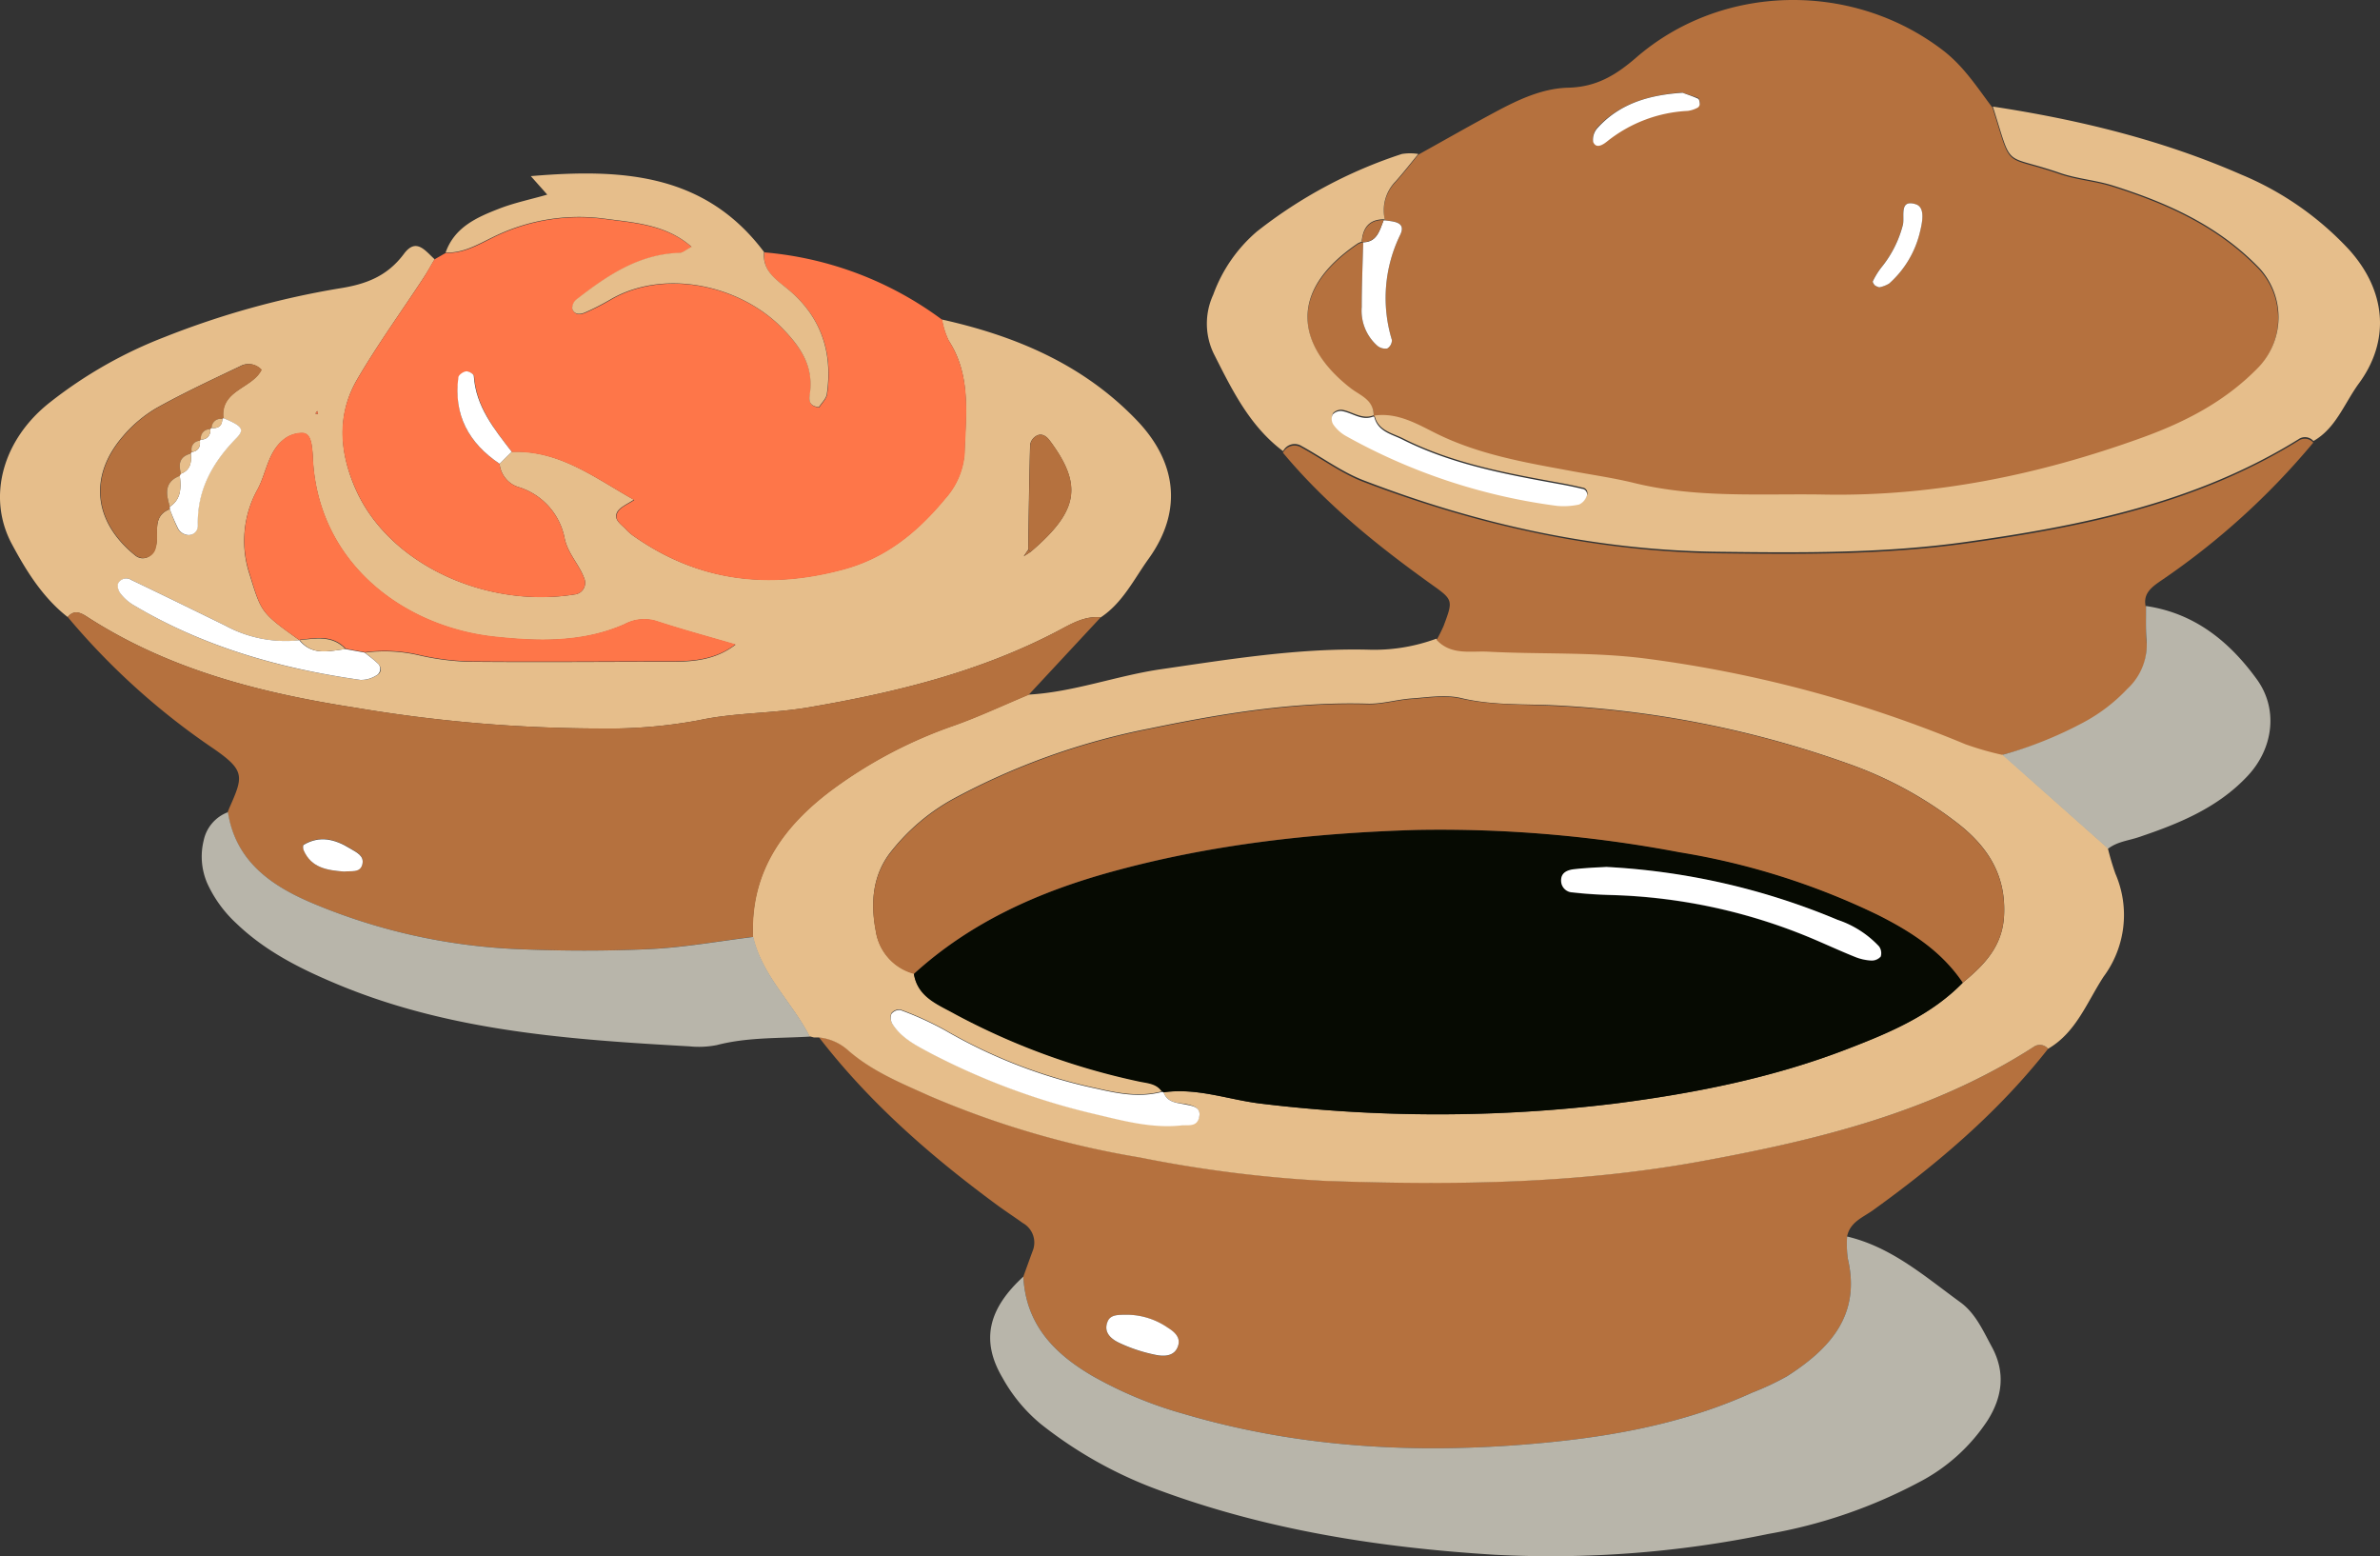 <svg xmlns="http://www.w3.org/2000/svg" width="334.38" height="218.583" viewBox="0 0 334.38 218.583">
  <rect x="0" y="0" width="334.38" height="218.583" fill="#333333" stroke="none"/>
  <g id="s7" transform="translate(-7793.264 -3974.731)">
    <path id="Path_410" data-name="Path 410" d="M-372.75,266.69c3.61-2,7.19-4.05,10.83-6,3.21-1.72,6.58-3.31,10.22-3.4,3.9-.09,6.64-1.71,9.54-4.22,12.07-10.47,30.35-10.73,43-1.11,3,2.26,4.9,5.27,7.07,8.14,2.87,9,1.25,6.5,9.4,9.31,2.42.84,5.05,1,7.49,1.79,7.66,2.42,14.83,5.62,20.59,11.62a10.2,10.2,0,0,1-.13,13.87c-4.65,4.81-10.3,7.71-16.37,9.91-14.38,5.22-29.2,8.29-44.57,8-9-.16-18.06.55-26.93-1.66-3-.74-6.05-1.15-9.07-1.72-6.28-1.19-12.62-2.26-18.51-5.15-2.67-1.32-5.47-3-8.76-2.57l-.07-.09c0-2.21-1.94-2.77-3.28-3.83-6.84-5.38-9.53-13.16,1.08-20.33a2.77,2.77,0,0,1,.72-.24c-.08,3-.21,6.05-.21,9.08a6.57,6.57,0,0,0,2.21,5.46,1.76,1.76,0,0,0,1.38.37,1.39,1.39,0,0,0,.65-1.19,20.2,20.2,0,0,1,1.18-14.8c.85-1.81-.93-1.86-2.16-2a5.8,5.8,0,0,1,1.48-5.36C-374.85,269.32-373.82,268-372.75,266.69Zm37.11-8.73c-4.49.34-8.68,1.44-11.89,4.83a2.46,2.46,0,0,0-.67,2c.39,1,1.3.51,1.9,0a19.64,19.64,0,0,1,11.4-4.34,4.1,4.1,0,0,0,1.43-.48.65.65,0,0,0,.25-.53c0-.25-.08-.64-.24-.71-.69-.26-1.43-.49-2.18-.73ZM-308,285.33a4.22,4.22,0,0,0,1.38-.53,14,14,0,0,0,4.27-7c.37-1.48.88-3.69-.53-4.14-2.41-.76-1.51,1.81-1.82,2.94a15.67,15.67,0,0,1-3.06,6,10.872,10.872,0,0,0-1.15,1.88c-.06.11.14.43.29.58A2,2,0,0,0-308,285.33Z" transform="translate(8365.291 3729.758)" fill="#b5713e"/>
    <path id="Path_411" data-name="Path 411" d="M-284.28,392.28c-7,8.9-15.5,16.13-24.63,22.7-1.41,1-3.21,1.65-3.61,3.67a15.127,15.127,0,0,0,.1,3.09c1.87,8-2.53,12.7-8.54,16.54a38.439,38.439,0,0,1-4.9,2.3c-10.26,4.68-21.29,6.45-32.32,7.31-16,1.25-32,.27-47.58-4.34a57,57,0,0,1-12.82-5.34c-5.44-3.19-9.33-7.28-9.67-13.93.43-1.19.86-2.39,1.3-3.58a3.14,3.14,0,0,0-1.37-3.94c-1.24-.89-2.52-1.72-3.75-2.63-9.25-6.82-17.85-14.33-24.9-23.47a7.21,7.21,0,0,1,4.17,1.84c3.35,2.92,7.38,4.57,11.4,6.37a127.807,127.807,0,0,0,29.56,8.65,180.666,180.666,0,0,0,26,3.29c17.76.63,35.5.45,53.15-2.81,16.33-3,32.23-6.86,46.4-16a1.5,1.5,0,0,1,2.01.28Zm-129.19,37.36c-1.3,0-2.51-.1-2.95,1-.62,1.54.58,2.47,1.72,3a22.142,22.142,0,0,0,5.09,1.66c1.2.24,2.73.2,3.14-1.42.28-1.12-.63-1.87-1.48-2.4a10.25,10.25,0,0,0-5.52-1.84Z" transform="translate(8365.291 3729.758)" fill="#b5713e"/>
    <path id="Path_412" data-name="Path 412" d="M-439.69,289.85c10.39,2.32,19.88,6.32,27.41,14.19,5.28,5.52,6.68,12.37,1.64,19.4-2.08,2.89-3.64,6.19-6.74,8.25-2.19-.23-4,.84-5.82,1.8-11.07,5.85-23,8.76-35.28,10.85-5.11.87-10.32.72-15.3,1.79a69.37,69.37,0,0,1-13.82,1.17,208.336,208.336,0,0,1-34.54-2.93c-13.32-2.07-26.19-5.34-37.68-12.78-.86-.56-1.82-1-2.69.06-3.51-2.74-5.83-6.49-7.86-10.28-3.53-6.6-1.28-14.71,5.42-19.93a62.069,62.069,0,0,1,16.06-9.13,119.937,119.937,0,0,1,24.49-6.82c3.85-.59,6.81-1.75,9.13-4.87,1.72-2.31,3-.41,4.31.77-.52.87-1,1.77-1.57,2.62-3.11,4.74-6.44,9.34-9.3,14.23s-2.56,10.24-.17,15.56c4.75,10.55,18.39,16.63,30.68,14.67a1.64,1.64,0,0,0,1.273-.8,1.64,1.64,0,0,0,.087-1.5c-.7-1.92-2.23-3.37-2.72-5.49a9.41,9.41,0,0,0-6.32-7.24,3.82,3.82,0,0,1-2.84-3.33l1.7-1.69c6.64-.28,11.64,3.63,17.17,6.74-.85.58-1.9,1-2.32,1.69-.64,1.11.57,1.76,1.22,2.48a6.578,6.578,0,0,0,1.17,1c9,6.29,18.79,7.45,29.33,4.6,6.09-1.64,10.52-5.35,14.36-10a10.65,10.65,0,0,0,2.68-6.32c.17-5.39,1-10.89-2.24-15.84a11,11,0,0,1-.92-2.92Zm12.45,32.64c6.74-5.75,7.37-9.35,2.69-15.64-.44-.6-1.16-1.16-2-.58a1.78,1.78,0,0,0-.75,1.18c-.13,4.91-.2,9.82-.27,14.73l-.63.93Zm-120.93-6A25.178,25.178,0,0,0-547,319.3a1.82,1.82,0,0,0,1.2.8,1.28,1.28,0,0,0,1.068-.27,1.28,1.28,0,0,0,.462-1c-.14-5,2.06-8.9,5.45-12.35,1.17-1.19.79-1.68-1.85-2.78-.44-3.94,4.1-4.17,5.36-6.79a2.43,2.43,0,0,0-3-.49c-3.94,1.88-7.91,3.73-11.72,5.85a18.378,18.378,0,0,0-4.69,3.93c-4.9,5.64-4.19,12.08,1.7,16.8,1.06.85,2.44.23,2.85-1.17.59-1.83-.65-4.3,2-5.35Zm18.23,18.42a17.78,17.78,0,0,1-10.43-2.07c-4.38-2.14-8.76-4.29-13.16-6.39a1.29,1.29,0,0,0-1.073-.177,1.29,1.29,0,0,0-.827.707,1.74,1.74,0,0,0,.37,1.38,6.55,6.55,0,0,0,1.7,1.54c9.86,5.92,20.68,9,32,10.58a4,4,0,0,0,2.17-.59c.81-.42.85-1.16.19-1.79a20.212,20.212,0,0,0-1.77-1.46,21.36,21.36,0,0,1,7.68.39,35.618,35.618,0,0,0,6.87.89c9.56.09,19.12,0,28.68,0,3.08,0,6.11-.3,8.84-2.39-3.83-1.12-7.51-2.11-11.12-3.3a5.83,5.83,0,0,0-4.46.44c-5.9,2.61-12.2,2.42-18.3,1.76-12.62-1.37-24.58-10.17-25.48-24.71a17.552,17.552,0,0,0-.2-2.3c-.15-.75-.41-1.62-1.35-1.61a4.251,4.251,0,0,0-2.1.58c-2.64,1.68-2.8,4.81-4.1,7.27a14.89,14.89,0,0,0-1.15,12c1.66,5.34,1.57,5.34,7.02,9.24Zm2.47-32.21-.25.37.38.05Z" transform="translate(8365.291 3729.758)" fill="#e6be8b"/>
    <path id="Path_413" data-name="Path 413" d="M-284.28,392.28a1.5,1.5,0,0,0-2.05-.25c-14.17,9.11-30.07,13-46.4,16-17.65,3.26-35.39,3.44-53.15,2.81a180.664,180.664,0,0,1-26-3.29,127.81,127.81,0,0,1-29.56-8.65c-4-1.8-8.05-3.45-11.4-6.37a7.21,7.21,0,0,0-4.17-1.84h-.67l-.64-.17c-2.44-4.77-6.68-8.52-7.94-14-.39-9.45,4.61-16,11.79-21.13a64,64,0,0,1,16.3-8.47c3.61-1.27,7.08-2.91,10.61-4.38,6.39-.35,12.4-2.67,18.72-3.58,9.6-1.4,19.14-2.95,28.87-2.74a25.2,25.2,0,0,0,9.74-1.54c2.06,2.21,4.78,1.52,7.3,1.66,7.45.42,14.86,0,22.37,1a175.81,175.81,0,0,1,44.63,12,42.756,42.756,0,0,0,5.18,1.49l14.85,13.21a37.384,37.384,0,0,0,1.08,3.65,14.55,14.55,0,0,1-1.66,14.46C-278.83,385.75-280.34,390-284.28,392.28Zm-124.27,6.11c4.73-.68,9.18,1.07,13.77,1.6a205.789,205.789,0,0,0,49.48,0c11.3-1.44,22.44-3.64,33.09-7.79,5.76-2.25,11.5-4.65,15.95-9.21,3-2.48,5.6-5.09,5.8-9.5.28-5.84-2.52-9.86-6.82-13.11a54.63,54.63,0,0,0-14.93-8.09A143,143,0,0,0-354.5,344c-4.12-.14-8.23,0-12.33-1-2.19-.49-4.61-.08-6.91.08-2.05.15-4.09.78-6.12.73-10.39-.3-20.56,1.39-30.65,3.48a97.128,97.128,0,0,0-27.57,9.87,28.781,28.781,0,0,0-8.79,7.46c-2.57,3.26-2.86,7.16-2.11,11.06a7.33,7.33,0,0,0,5.35,6c.52,3.3,3.4,4.31,5.77,5.64a97.361,97.361,0,0,0,25.75,9.45c1.22.28,2.55.26,3.36,1.48-3.08.84-6.11.28-9.1-.41a72.171,72.171,0,0,1-21.43-8.23,45.449,45.449,0,0,0-6.27-2.85,1.43,1.43,0,0,0-1.26.55,1.68,1.68,0,0,0,.15,1.42c1.3,2,3.4,3.07,5.44,4.14a98.47,98.47,0,0,0,23,8.51c4,.94,8,2,12.14,1.59.94-.1,2.22.16,2.51-1.15s-.9-1.58-1.87-1.78c-1.21-.19-2.56-.16-3.11-1.65Z" transform="translate(8365.291 3729.758)" fill="#e6be8b"/>
    <path id="Path_414" data-name="Path 414" d="M-501.84,310.11a3.82,3.82,0,0,0,2.84,3.33,9.41,9.41,0,0,1,6.32,7.24c.49,2.12,2,3.57,2.72,5.49a1.64,1.64,0,0,1-.087,1.5,1.64,1.64,0,0,1-1.273.8c-12.29,2-25.93-4.12-30.68-14.67-2.39-5.32-2.77-10.53.17-15.56s6.19-9.49,9.3-14.23c.56-.85,1-1.75,1.57-2.62l1.58-.9c2.45.11,4.49-1.1,6.56-2.12A27.25,27.25,0,0,1-487,275.74c4.14.56,8.58.79,12.18,3.95-.8.41-1.24.82-1.68.84-5.77.17-10.22,3.22-14.53,6.57a1.57,1.57,0,0,0-.56,1.3c.31.88,1.15.8,1.84.49a34.921,34.921,0,0,0,3.45-1.76c7.49-4.44,18.22-2.16,24.23,4,2.47,2.54,4.28,5.1,3.91,8.82-.07.76-.54,2.1,1.23,2.25.37-.59,1-1.18,1.11-1.84.89-6.09-1-11.23-5.82-15-1.71-1.34-3.27-2.52-3-4.94a48.74,48.74,0,0,1,25,9.48,11,11,0,0,0,.92,2.92c3.2,5,2.41,10.45,2.24,15.84a10.65,10.65,0,0,1-2.68,6.32c-3.84,4.65-8.27,8.36-14.36,10-10.54,2.85-20.3,1.69-29.33-4.6a6.579,6.579,0,0,1-1.17-1c-.65-.72-1.86-1.37-1.22-2.48.42-.73,1.47-1.11,2.32-1.69-5.53-3.11-10.53-7-17.17-6.74-2.46-3.2-5-6.34-5.32-10.65,0-.25-.74-.68-1.09-.64a1.612,1.612,0,0,0-1.08.83C-508.33,303.24-506.18,307.2-501.84,310.11Z" transform="translate(8365.291 3729.758)" fill="#fe7649"/>
    <path id="Path_415" data-name="Path 415" d="M-427.52,342.58c-3.53,1.47-7,3.11-10.61,4.38a64,64,0,0,0-16.3,8.47c-7.18,5.17-12.18,11.68-11.79,21.13-4.86.6-9.7,1.48-14.57,1.71-6.18.3-12.4.28-18.59,0a83.24,83.24,0,0,1-28.53-6.34c-5.79-2.41-11-5.83-12.13-12.89.1-.24.19-.48.29-.71,1.91-4.31,2.16-5.14-2.28-8.21a99.388,99.388,0,0,1-20.48-18.48c.87-1.1,1.83-.62,2.69-.06,11.49,7.44,24.36,10.71,37.68,12.78a208.339,208.339,0,0,0,34.54,2.93,69.366,69.366,0,0,0,13.82-1.17c5-1.07,10.19-.92,15.3-1.79,12.27-2.09,24.21-5,35.28-10.85,1.82-1,3.63-2,5.82-1.8Zm-96.18,24.81c1-.13,2.27.19,2.58-1.05s-.88-1.71-1.74-2.24c-2.08-1.28-4.23-1.86-6.51-.5-.11.07-.1.53,0,.75,1.08,2.55,3.37,2.86,5.67,3.04Z" transform="translate(8365.291 3729.758)" fill="#b5713e"/>
    <path id="Path_416" data-name="Path 416" d="M-428.25,424.28c.34,6.65,4.23,10.74,9.67,13.93a57,57,0,0,0,12.82,5.34c15.56,4.61,31.56,5.59,47.58,4.34,11-.86,22.06-2.63,32.32-7.31a38.446,38.446,0,0,0,4.9-2.3c6-3.84,10.41-8.57,8.54-16.54a15.127,15.127,0,0,1-.1-3.09c6.24,1.47,10.94,5.62,15.92,9.24,2.12,1.54,3.19,4,4.43,6.28,1.93,3.58,1.47,7-.59,10.28a25.61,25.61,0,0,1-9.65,8.71,71,71,0,0,1-21.14,7.26A150.678,150.678,0,0,1-362,463.35c-16.25-1-32.28-3.49-47.64-9.24A59.519,59.519,0,0,1-425.78,445a22.6,22.6,0,0,1-5.4-6.51C-434.26,433.27-433.2,428.82-428.25,424.28Z" transform="translate(8365.291 3729.758)" fill="#b8b5aa"/>
    <path id="Path_417" data-name="Path 417" d="M-290.71,351a42.767,42.767,0,0,1-5.18-1.49,175.808,175.808,0,0,0-44.63-12c-7.51-1-14.92-.61-22.37-1-2.52-.14-5.24.55-7.3-1.66a20.516,20.516,0,0,0,1-2c1.3-3.49,1.34-3.62-1.53-5.66-7.67-5.48-15-11.36-21.06-18.63a1.82,1.82,0,0,1,1.151-.941,1.82,1.82,0,0,1,1.469.231c2.94,1.61,5.69,3.67,8.78,4.84,16,6.09,32.54,9.75,49.7,10,11.59.14,23.14.25,34.75-1.37,16.48-2.3,32.48-5.55,46.84-14.45a1.56,1.56,0,0,1,2.07.27,103.449,103.449,0,0,1-21.51,19.47c-1.33.92-2.48,1.84-2,3.69,0,1.54-.05,3.1.07,4.63a8.4,8.4,0,0,1-2.68,7,23.921,23.921,0,0,1-6.11,4.69A55.109,55.109,0,0,1-290.71,351Z" transform="translate(8365.291 3729.758)" fill="#b5713e"/>
    <path id="Path_418" data-name="Path 418" d="M-247,306.92a1.56,1.56,0,0,0-2.07-.27c-14.36,8.9-30.36,12.15-46.84,14.45-11.61,1.62-23.16,1.51-34.75,1.37-17.16-.2-33.7-3.86-49.7-10-3.09-1.17-5.84-3.23-8.78-4.84a1.82,1.82,0,0,0-1.469-.231,1.82,1.82,0,0,0-1.151.941c-4.72-3.53-7.2-8.67-9.75-13.71a9.69,9.69,0,0,1-.06-8.27,21.14,21.14,0,0,1,6.11-8.85,65.82,65.82,0,0,1,20.39-10.91,7.21,7.21,0,0,1,2.31,0c-1.07,1.3-2.1,2.63-3.22,3.88a5.8,5.8,0,0,0-1.48,5.36l-.17-.06c-2.07,0-2.92,1.22-3.08,3.11h.2a2.769,2.769,0,0,0-.72.24c-10.61,7.17-7.92,15-1.08,20.33,1.34,1.06,3.27,1.62,3.28,3.84-1.64.66-3-.54-4.43-.77a1.56,1.56,0,0,0-1.29.49,1.49,1.49,0,0,0,.07,1.36,5.4,5.4,0,0,0,1.66,1.57,82.69,82.69,0,0,0,29.82,9.9,10.23,10.23,0,0,0,3.07-.19c.38-.07.76-.57,1-1a.78.78,0,0,0,.052-.774.78.78,0,0,0-.642-.436q-1.5-.36-3-.63c-7.59-1.38-15.2-2.76-22.18-6.27-1.54-.77-3.53-1.1-4-3.21,3.29-.46,6.09,1.25,8.76,2.57,5.89,2.89,12.23,4,18.51,5.15,3,.57,6.08,1,9.07,1.72,8.87,2.21,17.94,1.5,26.93,1.66,15.37.27,30.19-2.8,44.57-8,6.07-2.2,11.72-5.1,16.37-9.91a10.2,10.2,0,0,0,.13-13.87c-5.76-6-12.93-9.2-20.59-11.62-2.44-.77-5.07-.95-7.49-1.79-8.15-2.81-6.53-.26-9.4-9.31,12,1.83,23.72,4.66,34.89,9.55A43.37,43.37,0,0,1-242.03,280c5.24,5.78,5.92,12.84,1.29,19C-242.74,301.82-243.91,305.17-247,306.92Z" transform="translate(8365.291 3729.758)" fill="#e6be8b"/>
    <path id="Path_419" data-name="Path 419" d="M-540,359.05c1.1,7.06,6.34,10.48,12.13,12.89a83.24,83.24,0,0,0,28.53,6.34c6.19.27,12.41.29,18.59,0,4.87-.23,9.71-1.11,14.57-1.71,1.26,5.45,5.5,9.2,7.94,14-4.36.26-8.76.07-13.07,1.19a13,13,0,0,1-3.85.18c-16.73-.95-33.42-2.09-49.18-8.6-5.26-2.18-10.32-4.67-14.48-8.67a17.61,17.61,0,0,1-4.07-5.59,9.45,9.45,0,0,1-.52-6.06,5.41,5.41,0,0,1,3.41-3.97Z" transform="translate(8365.291 3729.758)" fill="#b8b5aa"/>
    <path id="Path_420" data-name="Path 420" d="M-290.71,351a55.109,55.109,0,0,0,11.46-4.59,23.92,23.92,0,0,0,6.11-4.69,8.4,8.4,0,0,0,2.68-7c-.12-1.53-.05-3.09-.07-4.63,6.84,1,11.75,5,15.61,10.34,3,4.17,2.28,9.65-1.28,13.48-4.19,4.51-9.69,6.75-15.35,8.65-1.45.49-3,.62-4.3,1.62Z" transform="translate(8365.291 3729.758)" fill="#b8b5aa"/>
    <path id="Path_421" data-name="Path 421" d="M-464.68,280.37c-.23,2.42,1.33,3.6,3,4.94,4.86,3.81,6.71,8.95,5.82,15-.09.66-.74,1.25-1.11,1.84-1.77-.15-1.3-1.49-1.23-2.25.37-3.72-1.44-6.28-3.91-8.82-6-6.15-16.74-8.43-24.23-4a34.921,34.921,0,0,1-3.45,1.76c-.69.31-1.53.39-1.84-.49a1.57,1.57,0,0,1,.56-1.3c4.31-3.35,8.76-6.4,14.53-6.57.44,0,.88-.43,1.68-.84-3.6-3.16-8-3.39-12.18-3.95a27.25,27.25,0,0,0-15.82,2.63c-2.07,1-4.11,2.23-6.56,2.12,1.25-3.54,4.34-4.92,7.45-6.13,2.13-.84,4.42-1.31,6.83-2-.71-.81-1.31-1.47-2.31-2.6C-484.66,268.63-473,269.29-464.68,280.37Z" transform="translate(8365.291 3729.758)" fill="#e6be8b"/>
    <path id="Path_422" data-name="Path 422" d="M-377.45,275.93c1.23.16,3,.21,2.16,2a20.2,20.2,0,0,0-1.18,14.8,1.39,1.39,0,0,1-.65,1.19,1.76,1.76,0,0,1-1.38-.37,6.57,6.57,0,0,1-2.21-5.46c0-3,.13-6.05.21-9.08h-.2c2.15.07,2.48-1.66,3.08-3.11Z" transform="translate(8365.291 3729.758)" fill="#fff"/>
    <path id="Path_423" data-name="Path 423" d="M-335.64,258c.75.28,1.49.51,2.18.83.16.07.23.46.24.71a.65.65,0,0,1-.25.53,4.1,4.1,0,0,1-1.43.48,19.64,19.64,0,0,0-11.4,4.34c-.6.47-1.51,1-1.9,0a2.46,2.46,0,0,1,.67-2C-344.32,259.4-340.13,258.3-335.64,258Z" transform="translate(8365.291 3729.758)" fill="#fff"/>
    <path id="Path_424" data-name="Path 424" d="M-308,285.33a2.1,2.1,0,0,1-.61-.27c-.15-.15-.35-.47-.29-.58a10.869,10.869,0,0,1,1.15-1.88,15.67,15.67,0,0,0,3.06-6c.31-1.13-.59-3.7,1.82-2.94,1.41.45.9,2.66.53,4.14a14,14,0,0,1-4.27,7A4.189,4.189,0,0,1-308,285.33Z" transform="translate(8365.291 3729.758)" fill="#fff"/>
    <path id="Path_425" data-name="Path 425" d="M-413.47,429.64a10.249,10.249,0,0,1,5.52,1.82c.85.53,1.76,1.28,1.48,2.4-.41,1.62-1.94,1.66-3.14,1.42a22.14,22.14,0,0,1-5.09-1.66c-1.14-.52-2.34-1.45-1.72-3C-416,429.54-414.77,429.65-413.47,429.64Z" transform="translate(8365.291 3729.758)" fill="#fff"/>
    <path id="Path_426" data-name="Path 426" d="M-529.94,334.9c-5.45-3.87-5.36-3.9-7-9.3a14.89,14.89,0,0,1,1.15-12c1.3-2.46,1.46-5.59,4.1-7.27a4.25,4.25,0,0,1,2.1-.58c.94,0,1.2.86,1.35,1.61a17.551,17.551,0,0,1,.2,2.3c.9,14.54,12.86,23.34,25.48,24.71,6.1.66,12.4.85,18.3-1.76a5.83,5.83,0,0,1,4.46-.44c3.61,1.19,7.29,2.18,11.12,3.3-2.73,2.09-5.76,2.38-8.84,2.39-9.56,0-19.12.09-28.68,0a35.618,35.618,0,0,1-6.87-.89,21.36,21.36,0,0,0-7.68-.39l-2.69-.49c-1.84-2-4.15-1.49-6.42-1.27Z" transform="translate(8365.291 3729.758)" fill="#fe7649"/>
    <path id="Path_427" data-name="Path 427" d="M-548.17,316.48c-2.65,1-1.41,3.53-1.94,5.35a1.8,1.8,0,0,1-2.85,1.17c-5.89-4.72-6.6-11.16-1.7-16.8a18.378,18.378,0,0,1,4.69-3.93c3.81-2.12,7.78-4,11.72-5.85a2.43,2.43,0,0,1,3,.49c-1.26,2.62-5.8,2.85-5.36,6.79l-.16.12a1.25,1.25,0,0,0-1.048.272,1.25,1.25,0,0,0-.442.988l-.22.18a1.25,1.25,0,0,0-.993.411,1.25,1.25,0,0,0-.307,1.029l-.14.18a1.21,1.21,0,0,0-.962.506,1.21,1.21,0,0,0-.168,1.074l-.15.22c-1.57.41-1.83,1.44-1.37,2.83l-.17.29c-2.24.88-2,2.57-1.4,4.34Z" transform="translate(8365.291 3729.758)" fill="#b5713e"/>
    <path id="Path_428" data-name="Path 428" d="M-523.49,336.14l2.69.49c.59.48,1.22.93,1.77,1.46a1.047,1.047,0,0,1-.19,1.79,4,4,0,0,1-2.17.59c-11.29-1.6-22.11-4.66-32-10.58a6.55,6.55,0,0,1-1.7-1.54,1.74,1.74,0,0,1-.37-1.38,1.29,1.29,0,0,1,.827-.707,1.29,1.29,0,0,1,1.073.177c4.4,2.1,8.78,4.25,13.16,6.39a17.78,17.78,0,0,0,10.43,2.07h0C-528.13,337.13-525.77,336.4-523.49,336.14Z" transform="translate(8365.291 3729.758)" fill="#fff"/>
    <path id="Path_429" data-name="Path 429" d="M-427.55,322.17c.07-4.9.14-9.81.27-14.72a1.78,1.78,0,0,1,.75-1.18c.82-.58,1.54,0,2,.58,4.68,6.29,4.05,9.89-2.69,15.64Z" transform="translate(8365.291 3729.758)" fill="#b5713e"/>
    <path id="Path_430" data-name="Path 430" d="M-540.63,303.7c2.64,1.1,3,1.59,1.85,2.78-3.39,3.45-5.59,7.35-5.45,12.35a1.28,1.28,0,0,1-.462,1,1.28,1.28,0,0,1-1.068.27,1.82,1.82,0,0,1-1.2-.8,25.179,25.179,0,0,1-1.21-2.82v-.34c1.62-1.07,1.59-2.68,1.4-4.34l.16-.29c1.33-.52,1.51-1.6,1.38-2.83l.15-.22c.91-.14,1.22-.71,1.13-1.58l.14-.18a1.21,1.21,0,0,0,1.011-.394,1.21,1.21,0,0,0,.289-1.046l.22-.18c.93.09,1.46-.29,1.49-1.26Z" transform="translate(8365.291 3729.758)" fill="#fff"/>
    <path id="Path_431" data-name="Path 431" d="M-501.84,310.11c-4.34-2.91-6.49-6.87-5.79-12.15.05-.34.68-.78,1.08-.83s1.08.39,1.09.64c.28,4.31,2.86,7.45,5.32,10.65Z" transform="translate(8365.291 3729.758)" fill="#fff"/>
    <path id="Path_432" data-name="Path 432" d="M2243.83,873.45l.13.42-.38-.05Z" transform="translate(5594.001 3158.998)" fill="#fe7649"/>
    <path id="Path_433" data-name="Path 433" d="M-427.24,322.49l-.94.62.63-.93Z" transform="translate(8365.291 3729.758)" fill="#b5713e"/>
    <path id="Path_434" data-name="Path 434" d="M-296.26,383c-4.45,4.56-10.19,7-15.95,9.21-10.65,4.15-21.79,6.35-33.09,7.79a205.789,205.789,0,0,1-49.48,0c-4.59-.53-9-2.28-13.77-1.6l-.21-.06c-.8-1.22-2.13-1.2-3.35-1.48a97.361,97.361,0,0,1-25.75-9.45c-2.37-1.33-5.25-2.34-5.77-5.64,8-7.29,17.56-11.54,27.88-14.37,14-3.84,28.31-5.42,42.76-5.85a179.848,179.848,0,0,1,36.91,3.09,101.17,101.17,0,0,1,27.88,8.8C-303.55,375.77-299.23,378.51-296.26,383Zm-50.11-16.21c-.85.05-2.66.11-4.45.31-1,.11-2,.5-1.86,1.86a1.65,1.65,0,0,0,1.6,1.4c1.8.21,3.61.32,5.42.37A78.28,78.28,0,0,1-317,377c1.89.81,3.77,1.67,5.69,2.44a7,7,0,0,0,2.24.49,1.68,1.68,0,0,0,1.32-.56,1.62,1.62,0,0,0-.24-1.43,14.06,14.06,0,0,0-5.81-3.72,96.859,96.859,0,0,0-32.57-7.48Z" transform="translate(8365.291 3729.758)" fill="#060a02"/>
    <path id="Path_435" data-name="Path 435" d="M-296.26,383c-3-4.44-7.29-7.18-11.94-9.52a101.169,101.169,0,0,0-27.88-8.8A179.855,179.855,0,0,0-373,361.54c-14.45.43-28.76,2-42.76,5.85-10.32,2.83-19.88,7.08-27.88,14.37a7.33,7.33,0,0,1-5.35-6c-.75-3.9-.46-7.8,2.11-11.06a28.779,28.779,0,0,1,8.79-7.46,97.129,97.129,0,0,1,27.57-9.87c10.09-2.09,20.26-3.78,30.65-3.48,2,.05,4.07-.58,6.12-.73,2.3-.16,4.72-.57,6.91-.08,4.1.93,8.21.82,12.33,1a143,143,0,0,1,42.29,8.23,54.63,54.63,0,0,1,14.93,8.09c4.3,3.25,7.1,7.27,6.82,13.11C-290.66,377.86-293.22,380.47-296.26,383Z" transform="translate(8365.291 3729.758)" fill="#b5713e"/>
    <path id="Path_436" data-name="Path 436" d="M-408.55,398.39c.54,1.49,1.9,1.46,3.13,1.73,1,.2,2.19.36,1.87,1.78s-1.57,1.05-2.51,1.15c-4.17.44-8.15-.65-12.14-1.59a98.472,98.472,0,0,1-23-8.51c-2-1.07-4.14-2.11-5.44-4.14a1.68,1.68,0,0,1-.15-1.42,1.43,1.43,0,0,1,1.26-.55,45.455,45.455,0,0,1,6.27,2.85,72.17,72.17,0,0,0,21.43,8.23c3,.69,6,1.25,9.1.41Z" transform="translate(8365.291 3729.758)" fill="#fff"/>
    <path id="Path_437" data-name="Path 437" d="M-523.7,367.39c-2.3-.18-4.59-.49-5.67-3-.1-.22-.11-.68,0-.75,2.28-1.36,4.43-.78,6.51.5.86.53,2.05,1,1.74,2.24S-522.69,367.26-523.7,367.39Z" transform="translate(8365.291 3729.758)" fill="#fff"/>
    <path id="Path_438" data-name="Path 438" d="M-378.95,303.52c.51,2.11,2.5,2.44,4,3.21,7,3.51,14.59,4.89,22.18,6.27q1.5.27,3,.63a.78.78,0,0,1,.642.436.78.78,0,0,1-.052.774,2.026,2.026,0,0,1-1,1,10.231,10.231,0,0,1-3.07.19,82.689,82.689,0,0,1-29.82-9.9,5.4,5.4,0,0,1-1.66-1.57,1.49,1.49,0,0,1-.07-1.36,1.56,1.56,0,0,1,1.29-.49c1.48.23,2.79,1.43,4.43.77Z" transform="translate(8365.291 3729.758)" fill="#fff"/>
    <path id="Path_439" data-name="Path 439" d="M-377.62,275.87c-.6,1.45-.93,3.18-3.08,3.11C-380.54,277.09-379.69,275.87-377.62,275.87Z" transform="translate(8365.291 3729.758)" fill="#b5713e"/>
    <path id="Path_440" data-name="Path 440" d="M-523.49,336.14c-2.28.26-4.64,1-6.42-1.27C-527.64,334.65-525.33,334.18-523.49,336.14Z" transform="translate(8365.291 3729.758)" fill="#e6be8b"/>
    <path id="Path_441" data-name="Path 441" d="M-546.76,311.8c.19,1.66.22,3.27-1.4,4.34C-548.71,314.37-549,312.68-546.76,311.8Z" transform="translate(8365.291 3729.758)" fill="#e6be8b"/>
    <path id="Path_442" data-name="Path 442" d="M-545.22,308.68c.13,1.23,0,2.31-1.38,2.83C-547,310.12-546.79,309.09-545.22,308.68Z" transform="translate(8365.291 3729.758)" fill="#e6be8b"/>
    <path id="Path_443" data-name="Path 443" d="M-542.5,305.26a1.21,1.21,0,0,1-.289,1.046,1.21,1.21,0,0,1-1.011.394,1.25,1.25,0,0,1,.307-1.029A1.25,1.25,0,0,1-542.5,305.26Z" transform="translate(8365.291 3729.758)" fill="#e6be8b"/>
    <path id="Path_444" data-name="Path 444" d="M-543.94,306.88c.09.87-.22,1.44-1.13,1.58a1.21,1.21,0,0,1,.168-1.074,1.21,1.21,0,0,1,.962-.506Z" transform="translate(8365.291 3729.758)" fill="#e6be8b"/>
    <path id="Path_445" data-name="Path 445" d="M-540.79,303.82c0,1-.56,1.35-1.49,1.26a1.25,1.25,0,0,1,.442-.988A1.25,1.25,0,0,1-540.79,303.82Z" transform="translate(8365.291 3729.758)" fill="#e6be8b"/>
    <path id="Path_446" data-name="Path 446" d="M-346.37,366.74a96.86,96.86,0,0,1,32.52,7.43,14.06,14.06,0,0,1,5.81,3.72,1.62,1.62,0,0,1,.24,1.43,1.68,1.68,0,0,1-1.32.56,7,7,0,0,1-2.24-.49c-1.92-.77-3.8-1.63-5.69-2.44a78.28,78.28,0,0,0-28.61-6.27c-1.81-.05-3.62-.16-5.42-.37a1.65,1.65,0,0,1-1.6-1.4c-.17-1.36.84-1.75,1.86-1.86C-349,366.85-347.22,366.79-346.37,366.74Z" transform="translate(8365.291 3729.758)" fill="#fff"/>
  </g>
</svg>
